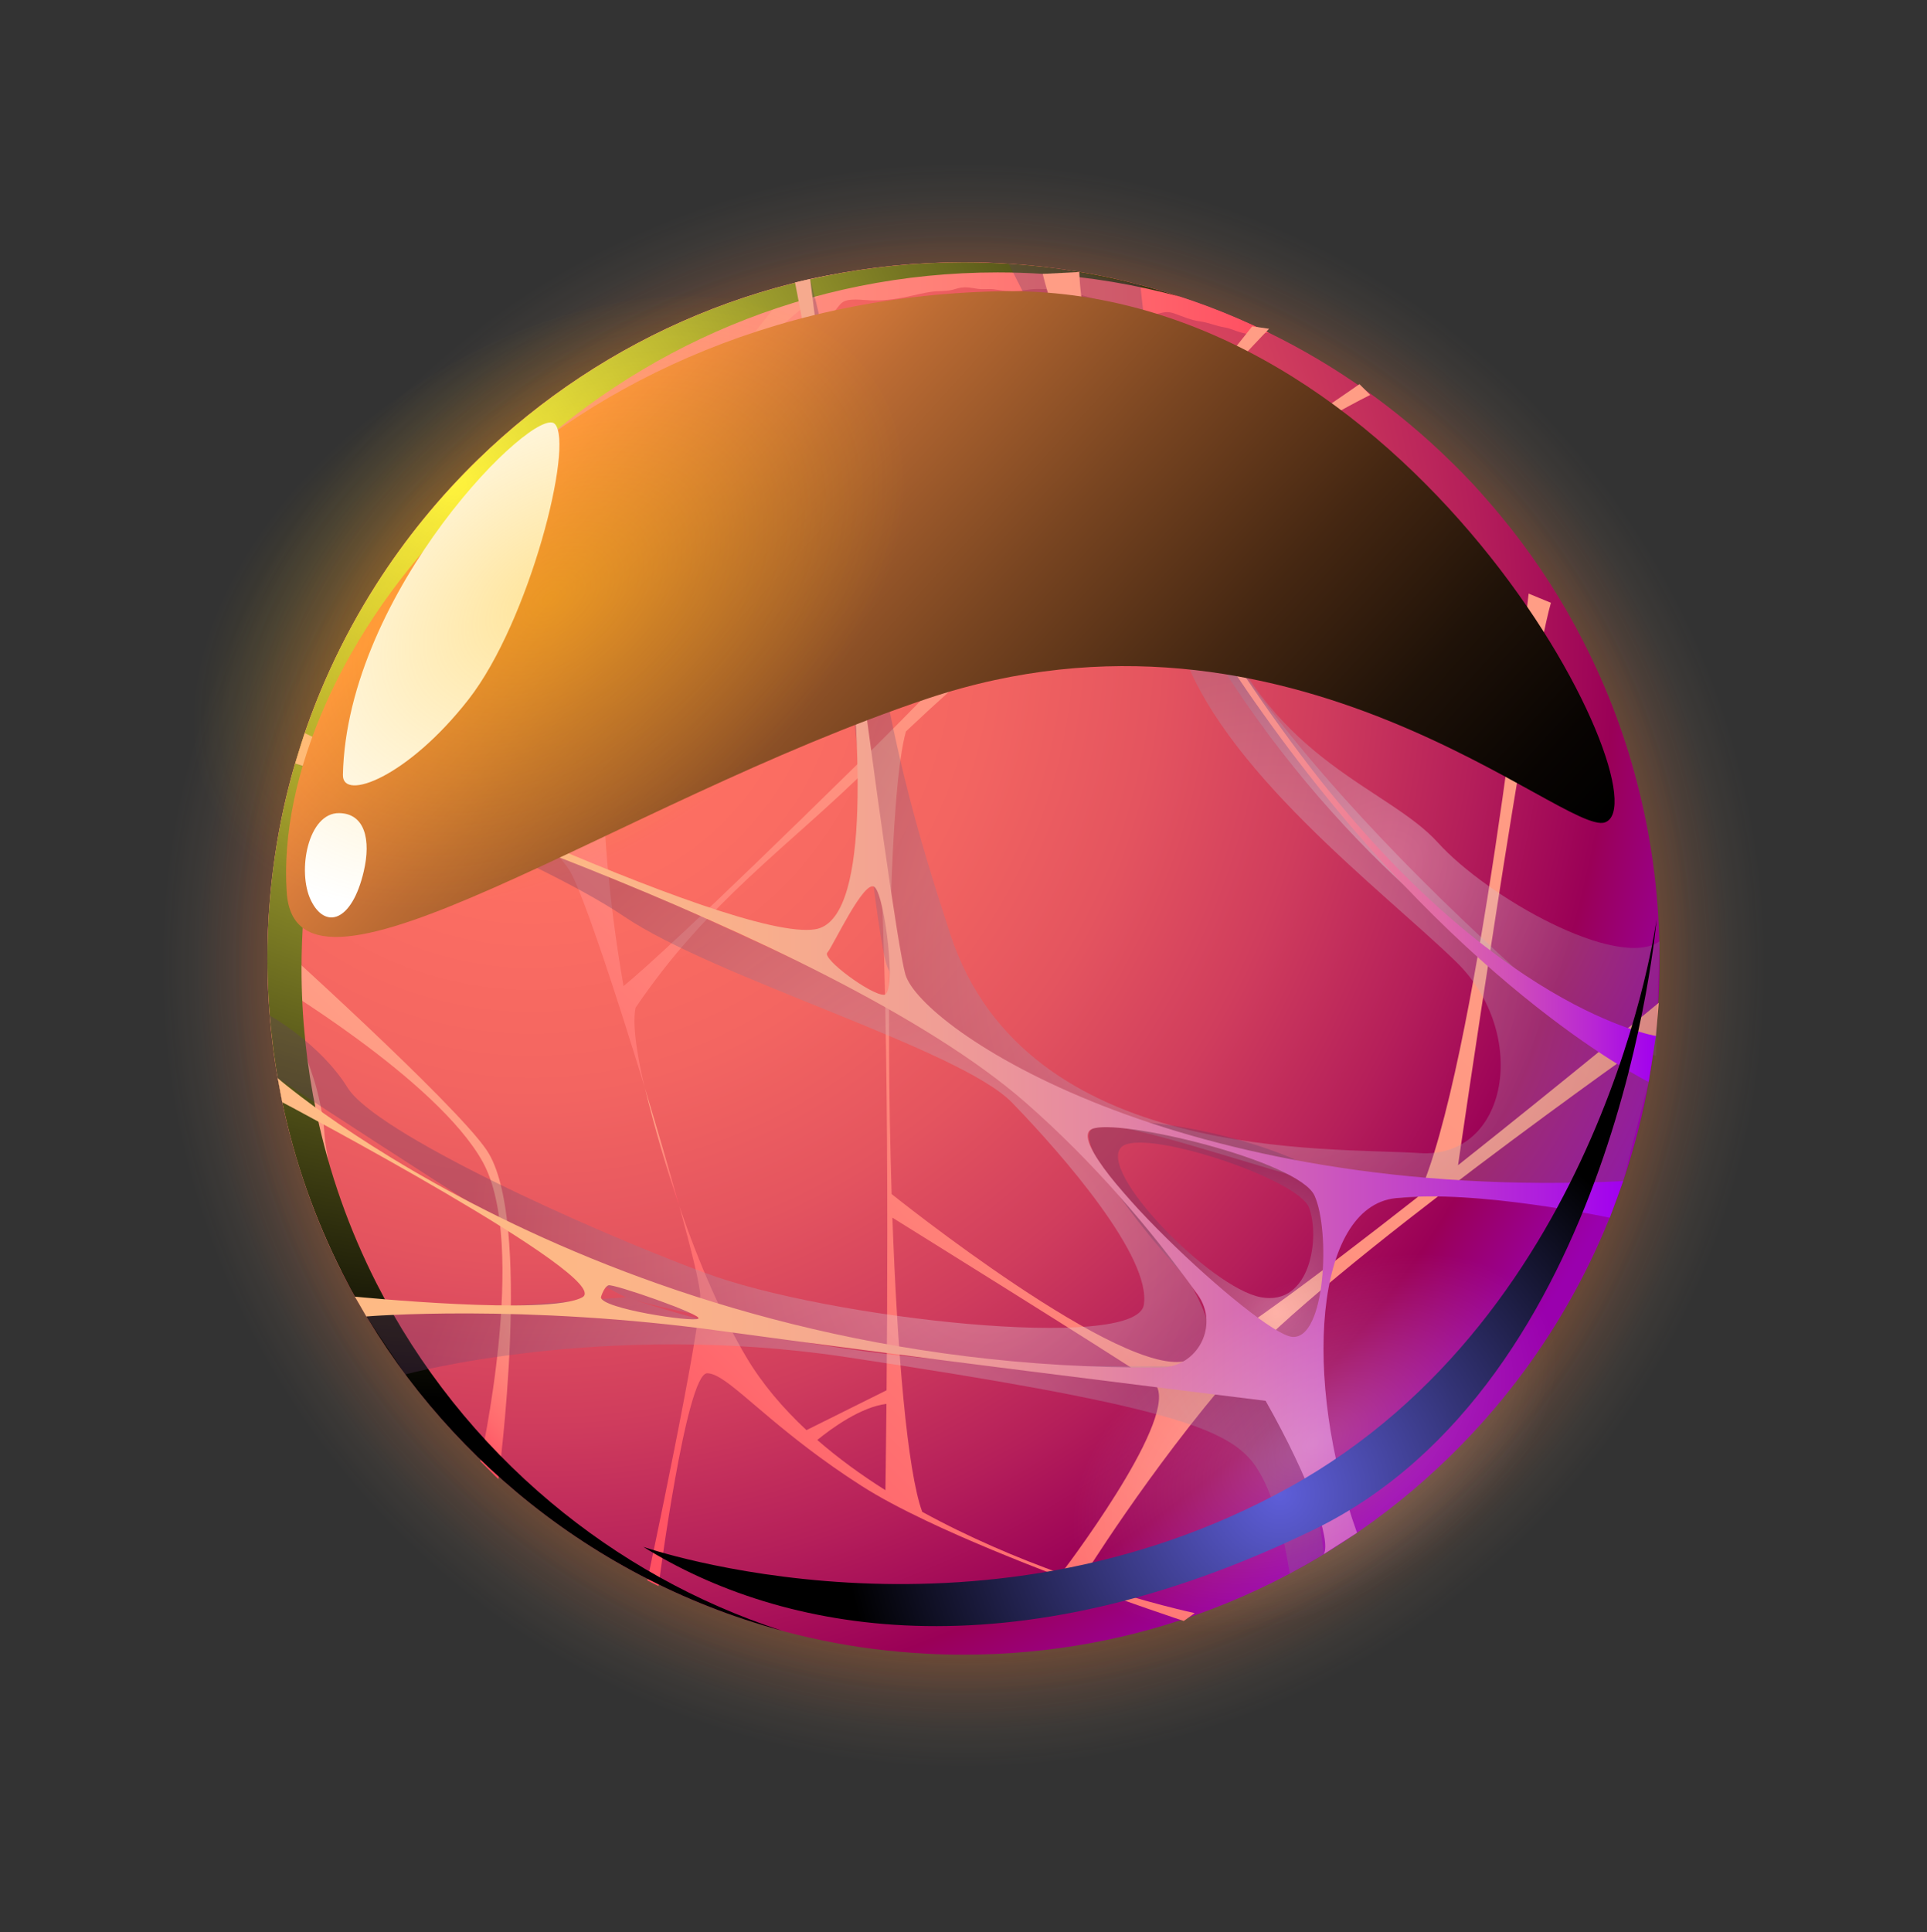 <svg width="400" height="401" viewBox="0 0 400 401" fill="none" xmlns="http://www.w3.org/2000/svg">
    <rect x="0" y="0" width="400" height="401" fill="#333333" stroke="none"/>
    <path
        d="M200 360.343C288.366 360.343 360 288.708 360 200.343C360 111.977 288.366 40.343 200 40.343C111.634 40.343 40 111.977 40 200.343C40 288.708 111.634 360.343 200 360.343Z"
        fill="url(#paint0_radial_360_2236)" style="mix-blend-mode:screen" />
    <path
        d="M200.002 367.992C292.591 367.992 367.649 292.934 367.649 200.345C367.649 107.756 292.591 32.698 200.002 32.698C107.413 32.698 32.355 107.756 32.355 200.345C32.355 292.934 107.413 367.992 200.002 367.992Z"
        fill="url(#paint1_radial_360_2236)" />
    <path
        d="M200.002 352.305C283.928 352.305 351.963 284.27 351.963 200.345C351.963 116.42 283.928 48.385 200.002 48.385C116.077 48.385 48.042 116.42 48.042 200.345C48.042 284.27 116.077 352.305 200.002 352.305Z"
        fill="url(#paint2_radial_360_2236)" style="mix-blend-mode:screen" />
    <path fill-rule="evenodd" clip-rule="evenodd"
        d="M344.483 198.935C344.483 212.813 342.531 226.259 338.842 238.947C331.524 264.471 317.341 287.073 298.402 304.7C284.863 317.324 268.88 327.361 251.284 334.04C235.335 340.108 218.073 343.403 199.985 343.403C197.423 343.403 194.831 343.344 192.299 343.191H192.269C188.487 343.009 184.735 342.641 181.046 342.184C153.142 338.525 127.8 326.933 107.243 309.671C99.527 303.238 92.514 295.98 86.322 288.048C81.625 282.102 77.386 275.787 73.664 269.109C72.778 267.525 71.927 265.907 71.072 264.289C71.072 264.23 71.042 264.196 71.013 264.137C70.127 262.4 69.306 260.66 68.51 258.89H68.48C65.977 253.371 63.783 247.667 62.013 241.81C60.671 237.6 59.544 233.272 58.629 228.88C58.6 228.851 58.6 228.787 58.6 228.758C57.96 225.679 57.41 222.566 56.982 219.424C56.008 212.715 55.517 205.884 55.517 198.93C55.517 194.937 55.669 190.939 56.033 187.034C56.215 184.531 56.491 182.062 56.825 179.593C58.684 165.381 62.648 151.841 68.382 139.247C71.19 133.055 74.422 127.109 78.051 121.405C84.09 111.888 91.226 103.169 99.277 95.33C125.292 70.017 160.82 54.432 199.981 54.432C201.506 54.432 203.03 54.462 204.525 54.492C206.143 54.551 207.756 54.614 209.374 54.737C217.671 55.288 225.781 56.507 233.62 58.396C238.193 59.493 242.678 60.776 247.07 62.301C250.06 63.309 252.986 64.435 255.883 65.655C258.047 66.57 260.152 67.514 262.257 68.522C262.621 68.704 262.989 68.857 263.353 69.039C277.384 75.9 290.102 84.928 301.138 95.753C302.722 97.278 304.251 98.866 305.775 100.479C306.783 101.576 307.787 102.707 308.765 103.834C310.442 105.722 312.06 107.709 313.644 109.691C319.408 117.009 324.469 124.877 328.708 133.233C333.68 142.931 337.585 153.269 340.236 164.098C343.01 175.261 344.475 186.912 344.475 198.926L344.483 198.935Z"
        fill="url(#paint3_radial_360_2236)" />
    <path fill-rule="evenodd" clip-rule="evenodd"
        d="M263.354 69.056C262.879 69.106 262.401 69.157 261.926 69.255C260.296 69.555 259.021 69.407 257.416 68.954C256.264 68.628 255.434 68.154 254.21 67.95C252.457 67.675 250.826 66.921 249.073 66.697C247.218 66.447 245.613 65.719 243.86 65.092C242.479 64.592 241.755 64.766 240.425 65.092C239.095 65.443 238.168 64.893 236.991 64.389C235.661 63.813 234.335 63.711 232.929 63.436C229.27 62.682 225.637 61.505 222.003 60.577C219.746 60.001 217.666 60.001 215.363 59.976C213.558 59.95 211.928 60.476 210.124 60.476C208.921 60.476 207.892 60.276 206.689 60.099C205.461 59.874 204.208 60.124 202.979 59.95C201.15 59.675 200.172 59.4 198.317 59.976C196.94 60.429 195.86 60.378 194.484 60.45C192.955 60.526 191.227 60.925 189.724 61.276C187.018 61.903 184.057 62.403 181.279 62.352C179.577 62.352 177.07 61.877 175.439 62.453C174.385 62.83 173.86 63.957 173.135 64.711C171.734 66.163 170.001 67.468 168.824 69.098C167.647 70.728 166.317 72.406 166.419 74.46C166.52 76.238 167.346 78.318 168.121 79.948C168.922 81.676 169.197 83.256 167.418 84.407C165.186 85.886 162.607 87.241 160.049 87.965C158.347 88.465 156.818 88.765 155.386 87.537C154.861 87.084 154.535 86.207 153.883 85.86C153.205 85.509 152.502 85.86 151.778 86.085C149.974 86.61 148.221 87.211 146.391 87.512C145.265 87.685 144.287 88.287 143.185 88.49C141.856 88.74 140.903 87.762 139.526 88.088C137.595 88.541 135.668 89.341 133.661 89.443C132.234 89.519 130.43 88.892 129.223 88.164C128.52 87.762 128.346 87.364 127.541 87.588C126.889 87.736 125.911 88.541 125.559 89.041C125.085 89.718 124.907 90.595 124.433 91.298C123.933 92.073 123.455 92.827 123.006 93.653C122.18 95.258 121.202 96.761 120.147 98.188C119.393 99.192 118.868 100.543 118.042 101.47C117.614 101.97 116.687 102.322 116.136 102.699C114.633 103.753 113.053 104.702 111.601 105.832C108.793 108.039 106.138 110.47 103.279 112.6C101.098 114.23 98.04 115.183 95.559 116.208C94.004 116.835 92.399 117.284 90.845 117.936C90.345 118.135 89.418 118.364 88.99 118.736C88.44 119.211 88.139 120.092 87.635 120.74C86.28 122.396 84.853 124.047 83.828 125.953C83.201 127.054 82.824 128.185 82.426 129.387C81.875 131.018 80.999 132.521 80.444 134.148C79.317 137.557 79.089 141.114 77.839 144.498C77.111 146.48 76.061 148.284 75.159 150.088C73.604 153.146 73.38 156.779 72.927 160.163C72.677 162.145 72.774 164.424 73.126 166.355C73.503 168.434 73.401 170.59 73.376 172.72C73.35 174.977 71.923 177.179 70.492 178.886C69.187 180.466 67.21 181.067 65.757 182.469C64.529 183.672 63.051 185.052 62.526 186.755C62.301 187.509 62.5 188.36 62.377 189.16C62.051 190.939 61.602 192.62 61.348 194.424C61.073 196.656 61.022 198.761 61.022 201.014C61.022 202.141 60.946 203.297 60.997 204.423C61.048 205.503 61.45 206.503 61.522 207.583C61.573 208.336 61.42 209.086 61.522 209.84C61.674 210.691 61.996 211.568 62.2 212.398C62.699 214.401 63.076 216.357 63.453 218.361C63.805 220.216 64.529 222.045 65.109 223.849C65.909 226.305 66.439 228.838 66.913 231.392C67.29 233.297 67.265 235.275 67.54 237.206C67.764 238.761 68.116 240.34 68.192 241.894C68.268 244.249 67.692 246.608 67.667 248.988C67.641 252.999 69.247 257.009 70.174 260.867C70.449 261.947 70.725 263.048 71.025 264.124C61.103 244.524 55.513 222.371 55.513 198.913C55.513 170.391 63.783 143.803 78.043 121.396C84.107 111.872 91.226 103.152 99.269 95.33C125.309 70.017 160.82 54.428 199.994 54.428C203.153 54.428 206.262 54.53 209.366 54.729C228.639 55.957 246.884 60.971 263.349 69.039L263.354 69.056Z"
        fill="url(#paint4_linear_360_2236)" />
    <g style="mix-blend-mode:soft-light">
        <path fill-rule="evenodd" clip-rule="evenodd"
            d="M141.009 250.335C139.005 243.063 136.486 234.441 133.843 225.755C135.952 234.343 138.362 242.627 141.009 250.335Z"
            fill="url(#paint5_linear_360_2236)" />
        <path fill-rule="evenodd" clip-rule="evenodd"
            d="M136.693 329.174C136.693 329.174 142.423 285.003 146.785 285.003C150.19 285.003 155.954 291.668 167.643 300.549L167.651 300.558C170.916 303.035 174.618 305.682 178.891 308.409C182.546 310.747 187.166 313.186 192.265 315.609C200.87 319.7 210.831 323.744 219.809 327.162C233.997 332.566 245.727 336.411 245.727 336.411L247.997 334.777C247.997 334.777 238.024 332.693 224.379 328.047C224.379 328.039 238.469 305.102 256.484 284.384C274.5 263.662 343.721 214.998 343.721 214.998L344.31 208.12C344.31 208.12 324.554 224.459 302.654 241.823C302.659 241.789 317.303 141.169 321.936 125.102L317.307 123.196C317.307 123.196 306.436 222.447 294.303 248.412C273.412 264.797 252.588 280.382 246.587 282.339C233.421 286.629 185.142 247.853 185.078 247.807C183.829 207.896 184.752 163.403 188.055 151.795C237.274 105.189 284.423 81.96 284.423 81.96L282.187 79.724C282.187 79.724 235.191 112.774 233.814 106.438C232.442 100.102 263.438 68.234 263.438 68.234L259.927 67.73C259.927 67.73 225.438 111.956 177.836 158.74C144.359 191.642 133.144 201.62 129.43 204.652C123.383 170.065 122.976 133.788 133.14 110.368C152.185 66.489 178.565 56.448 178.565 56.448C174.253 56.304 165.034 58.633 165.034 58.633C165.034 58.633 151.821 74.299 146.239 83.421C140.653 92.547 133.14 110.364 128.668 107.526C124.196 104.689 110.466 85.648 110.466 85.648L108.806 87.308C108.806 87.308 122.061 99.696 124.31 109.297C126.559 118.897 124.581 177.806 118.589 175.625C112.596 173.444 69.738 136.9 69.738 136.9L68.294 140.013C68.294 140.013 113.003 170.586 118.627 181.351C121.405 186.67 127.931 206.337 133.839 225.746C133.161 222.998 130.98 213.351 131.937 209.128C147.005 186.835 163.89 175.596 180.813 158.816C184.489 179.471 184.35 252.321 184.032 288.535L167.405 296.806C162.522 292.244 158.241 287.239 154.959 281.725C149.966 273.339 145.206 262.54 141.009 250.326C143.592 259.694 145.32 266.805 145.354 268.855C145.472 276.037 134.372 328.001 134.372 328.001L136.693 329.165V329.174ZM302.307 242.102C299.766 244.114 297.208 246.138 294.638 248.15L302.307 242.102ZM185.129 249.484L185.226 252.38C185.192 251.419 185.163 250.449 185.129 249.484ZM185.239 252.706C185.277 252.732 231.536 281.496 239.214 286.722C246.325 291.563 223.642 322.105 220.25 326.595C211.322 323.376 201.213 319.137 191.431 313.762C188.335 305.339 186.247 280.573 185.239 252.706ZM184.028 288.967V288.687C184.028 288.78 184.028 288.869 184.028 288.967ZM184.007 291.355C183.905 302.273 183.791 309.248 183.791 309.269C178.798 306.123 174.016 302.654 169.65 298.847C172.695 296.369 178.709 292.003 184.007 291.355Z"
            fill="url(#paint6_linear_360_2236)" />
        <path fill-rule="evenodd" clip-rule="evenodd"
            d="M101.022 238.693C94.381 228.876 55.724 194.086 55.724 194.086L55.686 203.271C55.686 203.271 90.701 223.972 100.204 241.145C109.703 258.318 99.7 303.23 99.7 303.23L103.448 306.978C103.448 306.978 110.69 252.99 101.017 238.689L101.022 238.693Z"
            fill="url(#paint7_linear_360_2236)" />
    </g>
    <path style="mix-blend-mode:screen" fill-rule="evenodd" clip-rule="evenodd"
        d="M114.315 311.772C99.379 299.266 87 283.779 78.102 266.233C72.512 255.205 68.302 243.377 65.698 230.972C65.672 230.947 65.672 230.896 65.672 230.845C63.669 221.219 62.589 211.246 62.589 201.023C62.589 172.5 70.86 145.912 85.119 123.505C91.184 113.981 98.303 105.261 106.345 97.439C132.386 72.126 167.897 56.537 207.07 56.537C210.23 56.537 213.338 56.639 216.442 56.838C226.238 57.465 235.762 59.087 244.923 61.572C233.632 57.871 221.715 55.533 209.37 54.741C206.261 54.542 203.153 54.441 199.998 54.441C160.824 54.441 125.314 70.03 99.273 95.342C91.226 103.16 84.111 111.884 78.047 121.409C63.788 143.816 55.517 170.403 55.517 198.926C55.517 209.154 56.592 219.127 58.6 228.749C58.6 228.8 58.6 228.851 58.625 228.876C61.23 241.28 65.443 253.113 71.029 264.137C79.927 281.682 92.306 297.17 107.243 309.676C123.073 322.957 141.762 332.875 162.26 338.41C144.528 332.625 128.308 323.511 114.315 311.772Z"
        fill="url(#paint8_radial_360_2236)" />
    <path style="mix-blend-mode:screen" opacity="0.3" fill-rule="evenodd" clip-rule="evenodd"
        d="M168.168 57.901C168.168 57.901 180.403 188.966 184.007 200.108C187.606 211.25 220.241 231.692 233.603 234.195C246.964 236.698 280.81 249.009 289.645 248.662C298.475 248.311 336.916 245.126 336.916 245.126L342.218 224.54C342.218 224.54 270.507 169.112 245.109 118.41C219.712 67.705 220.288 55.838 220.288 55.838L209.366 54.75C209.366 54.75 236.902 107.755 244.919 133.559C252.936 159.363 287.082 184.832 302.303 199.659C317.524 214.486 313.123 240.582 294.633 239.307C276.143 238.032 212.911 241.649 197.275 193.925C190.474 173.152 184.456 152.951 179.835 118.393C175.211 83.836 168.164 57.909 168.164 57.909L168.168 57.901Z"
        fill="url(#paint9_radial_360_2236)" />
    <path style="mix-blend-mode:screen" opacity="0.3" fill-rule="evenodd" clip-rule="evenodd"
        d="M61.276 158.452C61.276 158.452 110.69 177.438 129.57 190.215C148.445 202.992 199.295 217.708 210.082 228.842C220.868 239.976 238.998 260.897 237.431 270.794C235.864 280.691 171.789 273.666 146.247 264.141C120.706 254.616 77.945 235.038 72.165 225.755C66.384 216.476 55.995 210.763 55.995 210.763L57.647 223.752C57.647 223.752 121.477 265.716 129.951 269.219C138.425 272.721 225.751 288.911 250.238 284.482C250.238 284.482 261.702 274.669 219.327 232.705C202.306 215.849 171.751 202.153 143.516 189.262C101.462 170.065 62.28 155.242 62.28 155.242L61.272 158.452H61.276Z"
        fill="url(#paint10_radial_360_2236)" />
    <path style="mix-blend-mode:screen" opacity="0.3" fill-rule="evenodd" clip-rule="evenodd"
        d="M236.72 59.18C236.72 59.18 240.048 96.613 252.33 127.439C264.607 158.262 288.175 163.488 298.474 174.871C308.77 186.255 335.776 201.408 344.488 195.365L343.73 219.174C343.73 219.174 247.167 180.686 220.292 55.834L236.72 59.184V59.18Z"
        fill="url(#paint11_radial_360_2236)" />
    <path style="mix-blend-mode:screen" opacity="0.3" fill-rule="evenodd" clip-rule="evenodd"
        d="M84.133 285.24C84.133 285.24 125.178 274.081 175.414 281.61C240.455 291.355 253.994 296.217 259.775 303.154C265.552 310.087 267.695 326.595 267.695 326.595L274.788 322.529C274.788 322.529 271.167 290.445 263.354 285.244C255.54 280.043 194.289 290.758 129.955 269.219L76.048 273.208L84.141 285.244L84.133 285.24Z"
        fill="url(#paint12_radial_360_2236)" />
    <path style="mix-blend-mode:screen" opacity="0.3" fill-rule="evenodd" clip-rule="evenodd"
        d="M276.418 246.227C273.645 238.816 233.293 228.961 226.632 234.327C221.131 238.761 257.111 280.475 265.937 281.576C274.763 282.678 279.188 253.634 276.414 246.227H276.418ZM261.702 269.219C251.301 267.258 227.568 242.983 232.811 238.045C237.156 233.954 269.41 244.596 271.718 250.619C274.03 256.641 272.103 271.18 261.702 269.219Z"
        fill="url(#paint13_radial_360_2236)" />
    <path fill-rule="evenodd" clip-rule="evenodd"
        d="M187.933 202.217C184.761 191.147 168.172 57.901 168.172 57.901L165.03 58.633C165.03 58.633 191.215 189.152 169.256 192.853C151.986 195.767 63.258 152.138 63.258 152.138L61.276 158.452C61.276 158.452 171.738 192.794 212.911 228.842C226.941 241.132 238.985 255.222 248.624 268.702C253.139 275.016 248.684 283.736 240.938 283.8C127.609 284.685 57.647 223.752 57.647 223.752L58.591 228.753C58.591 228.753 127.821 265.318 120.897 269.223C113.972 273.128 73.655 269.1 73.655 269.1L76.035 273.217C76.035 273.217 108.484 270.502 150.207 276.295C185.434 281.145 244.961 288.526 262.714 290.72C271.955 307.067 276.317 319.692 274.792 322.529L281.683 318.108C270.278 286.269 272.87 250.555 289.645 248.666C306.39 246.778 334.142 252.723 334.142 252.723L336.916 245.13C244.355 249.522 191.109 213.321 187.937 202.221L187.933 202.217ZM183.511 206.456C180.797 206.549 170.518 198.922 171.738 197.702C172.805 196.635 179.441 182.164 181.576 184.116C183.681 186.039 186.196 206.363 183.511 206.456ZM124.742 269.219C124.742 269.219 125.322 267.144 126.296 266.75C127.241 266.352 146.12 272.912 144.99 273.674C143.829 274.466 124.738 271.569 124.738 269.223L124.742 269.219ZM268.262 277.452C261.308 276.901 219.373 237.651 226.632 234.327C231.879 231.917 269.605 240.882 272.865 248.141C276.16 255.43 275.182 277.968 268.262 277.447V277.452Z"
        fill="url(#paint14_linear_360_2236)" />
    <path fill-rule="evenodd" clip-rule="evenodd"
        d="M216.442 56.842C216.442 56.842 226.416 99.776 265.839 153.142C305.263 206.507 342.213 224.535 342.213 224.535L343.721 214.998C343.721 214.998 309.854 209.539 270.125 156.813C223.684 95.177 224.048 56.448 224.048 56.448L216.442 56.846V56.842Z"
        fill="url(#paint15_linear_360_2236)" />
    <path style="mix-blend-mode:screen" fill-rule="evenodd" clip-rule="evenodd"
        d="M59.515 185.175C61.463 214.592 128.109 166.554 192.439 145.01C267.966 119.719 324.808 173.669 333.172 170.666C346.271 165.961 293.198 58.57 207.265 60.454C110.453 62.576 56.368 137.697 59.515 185.179V185.175Z"
        fill="url(#paint16_linear_360_2236)" />
    <path fill-rule="evenodd" clip-rule="evenodd"
        d="M71.182 160.837C71.068 166.351 84.598 161.358 97.253 145.163C109.907 128.968 119.203 92.175 115.171 87.982C111.143 83.789 71.978 122.654 71.178 160.837H71.182Z"
        fill="white" />
    <path fill-rule="evenodd" clip-rule="evenodd"
        d="M70.411 168.748C63.932 168.646 61.619 180.834 64.541 186.861C67.464 192.887 73.024 191.439 75.506 180.843C77.035 174.317 75.76 168.832 70.411 168.748Z"
        fill="white" />
    <path
        d="M297.7 333.994C334.972 312.475 354.931 277.264 342.278 255.35C329.626 233.435 289.154 233.115 251.881 254.634C214.609 276.153 194.65 311.363 207.303 333.278C219.955 355.193 260.427 355.513 297.7 333.994Z"
        fill="url(#paint17_radial_360_2236)" fill-opacity="0.5" />
    <path style="mix-blend-mode:screen" fill-rule="evenodd" clip-rule="evenodd"
        d="M133.525 321.026C133.525 321.026 202.099 344.911 267.584 308.697C333.074 272.484 343.861 190.799 343.861 190.799C343.861 190.799 335.823 286.862 272.594 317.519C209.362 348.172 162.031 338.749 133.525 321.026Z"
        fill="url(#paint18_radial_360_2236)" />
    <path
        d="M143.486 169.374C181.026 143.283 197.897 102.62 181.169 78.551C164.44 54.482 120.447 56.121 82.907 82.213C45.367 108.304 28.495 148.966 45.224 173.035C61.952 197.105 105.946 195.465 143.486 169.374Z"
        fill="url(#paint19_radial_360_2236)" />
    <defs>
        <radialGradient id="paint0_radial_360_2236" cx="0" cy="0" r="1"
            gradientUnits="userSpaceOnUse" gradientTransform="translate(200 200.343) scale(160)">
            <stop stop-color="#FF3600" />
            <stop offset="1" stop-color="#FF3600" stop-opacity="0" />
        </radialGradient>
        <radialGradient id="paint1_radial_360_2236" cx="0" cy="0" r="1"
            gradientUnits="userSpaceOnUse"
            gradientTransform="translate(200.002 200.345) scale(167.647)">
            <stop stop-color="#FFBB83" />
            <stop offset="1" stop-color="#FFBB83" stop-opacity="0" />
        </radialGradient>
        <radialGradient id="paint2_radial_360_2236" cx="0" cy="0" r="1"
            gradientUnits="userSpaceOnUse"
            gradientTransform="translate(200.002 200.345) scale(151.96)">
            <stop stop-color="#FF7900" />
            <stop offset="1" stop-color="#FF7900" stop-opacity="0" />
        </radialGradient>
        <radialGradient id="paint3_radial_360_2236" cx="0" cy="0" r="1"
            gradientUnits="userSpaceOnUse"
            gradientTransform="translate(110.517 131.353) scale(255.383 255.383)">
            <stop stop-color="#FF7263" />
            <stop offset="0.21" stop-color="#FC6E62" />
            <stop offset="0.37" stop-color="#F36561" />
            <stop offset="0.51" stop-color="#E4545F" />
            <stop offset="0.64" stop-color="#D03D5D" />
            <stop offset="0.77" stop-color="#B51F5A" />
            <stop offset="0.88" stop-color="#9A0057" />
            <stop offset="0.99" stop-color="#9A00AE" />
        </radialGradient>
        <linearGradient id="paint4_linear_360_2236" x1="55.513" y1="159.291" x2="263.354"
            y2="159.291" gradientUnits="userSpaceOnUse">
            <stop offset="0.01" stop-color="#FF9D85" />
            <stop offset="0.29" stop-color="#FF9A83" />
            <stop offset="0.49" stop-color="#FF907F" />
            <stop offset="0.67" stop-color="#FF8078" />
            <stop offset="0.84" stop-color="#FF6A6E" />
            <stop offset="1" stop-color="#FF4D61" />
        </linearGradient>
        <linearGradient id="paint5_linear_360_2236" x1="141.759" y1="233.703" x2="133.051"
            y2="242.411" gradientUnits="userSpaceOnUse">
            <stop offset="0.01" stop-color="#FF9D85" />
            <stop offset="0.29" stop-color="#FF9A83" />
            <stop offset="0.49" stop-color="#FF907F" />
            <stop offset="0.67" stop-color="#FF8078" />
            <stop offset="0.84" stop-color="#FF6A6E" />
            <stop offset="1" stop-color="#FF4D61" />
        </linearGradient>
        <linearGradient id="paint6_linear_360_2236" x1="295.939" y1="93.508" x2="97.891"
            y2="291.555" gradientUnits="userSpaceOnUse">
            <stop offset="0.01" stop-color="#FF9D85" />
            <stop offset="0.29" stop-color="#FF9A83" />
            <stop offset="0.49" stop-color="#FF907F" />
            <stop offset="0.67" stop-color="#FF8078" />
            <stop offset="0.84" stop-color="#FF6A6E" />
            <stop offset="1" stop-color="#FF4D61" />
        </linearGradient>
        <linearGradient id="paint7_linear_360_2236" x1="96.831" y1="233.28" x2="63.274"
            y2="266.838" gradientUnits="userSpaceOnUse">
            <stop offset="0.01" stop-color="#FF9D85" />
            <stop offset="0.29" stop-color="#FF9A83" />
            <stop offset="0.49" stop-color="#FF907F" />
            <stop offset="0.67" stop-color="#FF8078" />
            <stop offset="0.84" stop-color="#FF6A6E" />
            <stop offset="1" stop-color="#FF4D61" />
        </linearGradient>
        <radialGradient id="paint8_radial_360_2236" cx="0" cy="0" r="1"
            gradientUnits="userSpaceOnUse"
            gradientTransform="translate(94.411 100.585) scale(190.173 190.173)">
            <stop stop-color="#FFFF4A" />
            <stop offset="1" />
        </radialGradient>
        <radialGradient id="paint9_radial_360_2236" cx="0" cy="0" r="1"
            gradientUnits="userSpaceOnUse"
            gradientTransform="translate(264.052 201.018) scale(104.554 104.554)">
            <stop stop-color="white" />
            <stop offset="1" stop-color="#623964" />
        </radialGradient>
        <radialGradient id="paint10_radial_360_2236" cx="0" cy="0" r="1"
            gradientUnits="userSpaceOnUse"
            gradientTransform="translate(204.233 260.617) scale(106.781 106.781)">
            <stop stop-color="white" />
            <stop offset="1" stop-color="#623964" />
        </radialGradient>
        <radialGradient id="paint11_radial_360_2236" cx="0" cy="0" r="1"
            gradientUnits="userSpaceOnUse"
            gradientTransform="translate(288.708 179.034) scale(78.479 78.479)">
            <stop stop-color="white" />
            <stop offset="1" stop-color="#623964" />
        </radialGradient>
        <radialGradient id="paint12_radial_360_2236" cx="0" cy="0" r="1"
            gradientUnits="userSpaceOnUse"
            gradientTransform="translate(185.536 312.496) scale(103.203 103.203)">
            <stop stop-color="white" />
            <stop offset="1" stop-color="#623964" />
        </radialGradient>
        <radialGradient id="paint13_radial_360_2236" cx="0" cy="0" r="1"
            gradientUnits="userSpaceOnUse"
            gradientTransform="translate(264.836 272.361) scale(30.916 30.916)">
            <stop stop-color="white" />
            <stop offset="1" stop-color="#623964" />
        </radialGradient>
        <linearGradient id="paint14_linear_360_2236" x1="57.647" y1="190.215" x2="336.911"
            y2="190.215" gradientUnits="userSpaceOnUse">
            <stop offset="0.01" stop-color="#FFBB85" />
            <stop offset="0.21" stop-color="#FDB886" />
            <stop offset="0.36" stop-color="#F8AE8C" />
            <stop offset="0.49" stop-color="#F09E95" />
            <stop offset="0.61" stop-color="#E588A1" />
            <stop offset="0.72" stop-color="#D66BB2" />
            <stop offset="0.83" stop-color="#C447C6" />
            <stop offset="0.94" stop-color="#AF1DDE" />
            <stop offset="1" stop-color="#A100EF" />
        </linearGradient>
        <linearGradient id="paint15_linear_360_2236" x1="216.442" y1="140.492" x2="343.725"
            y2="140.492" gradientUnits="userSpaceOnUse">
            <stop offset="0.01" stop-color="#FF9D85" />
            <stop offset="0.23" stop-color="#FD9A86" />
            <stop offset="0.38" stop-color="#F7908D" />
            <stop offset="0.52" stop-color="#EE8098" />
            <stop offset="0.65" stop-color="#E06AA7" />
            <stop offset="0.77" stop-color="#CF4DBA" />
            <stop offset="0.89" stop-color="#BA29D2" />
            <stop offset="1" stop-color="#A100EF" />
        </linearGradient>
        <linearGradient id="paint16_linear_360_2236" x1="115.526" y1="83.874" x2="277.435"
            y2="231.558" gradientUnits="userSpaceOnUse">
            <stop offset="0.02" stop-color="#FF9346" />
            <stop offset="0.21" stop-color="#BB6B33" />
            <stop offset="0.43" stop-color="#794521" />
            <stop offset="0.62" stop-color="#452712" />
            <stop offset="0.78" stop-color="#1F1208" />
            <stop offset="0.92" stop-color="#080402" />
            <stop offset="1" />
        </linearGradient>
        <radialGradient id="paint17_radial_360_2236" cx="0" cy="0" r="1"
            gradientUnits="userSpaceOnUse"
            gradientTransform="translate(272.8 299.546) rotate(60) scale(46.114 78.253)">
            <stop stop-color="white" stop-opacity="0.5" />
            <stop offset="0.704" stop-color="white" stop-opacity="0" />
        </radialGradient>
        <radialGradient id="paint18_radial_360_2236" cx="0" cy="0" r="1"
            gradientUnits="userSpaceOnUse"
            gradientTransform="translate(265.662 310.04) scale(91.137 91.137)">
            <stop stop-color="#5E5ED9" />
            <stop offset="1" />
        </radialGradient>
        <radialGradient id="paint19_radial_360_2236" cx="0" cy="0" r="1"
            gradientUnits="userSpaceOnUse"
            gradientTransform="translate(114.309 124.299) rotate(-34.8) scale(82.931 53.136)">
            <stop stop-color="#FFBB00" stop-opacity="0.4" />
            <stop offset="1" stop-color="#FFBB00" stop-opacity="0" />
        </radialGradient>
    </defs>
</svg>
    